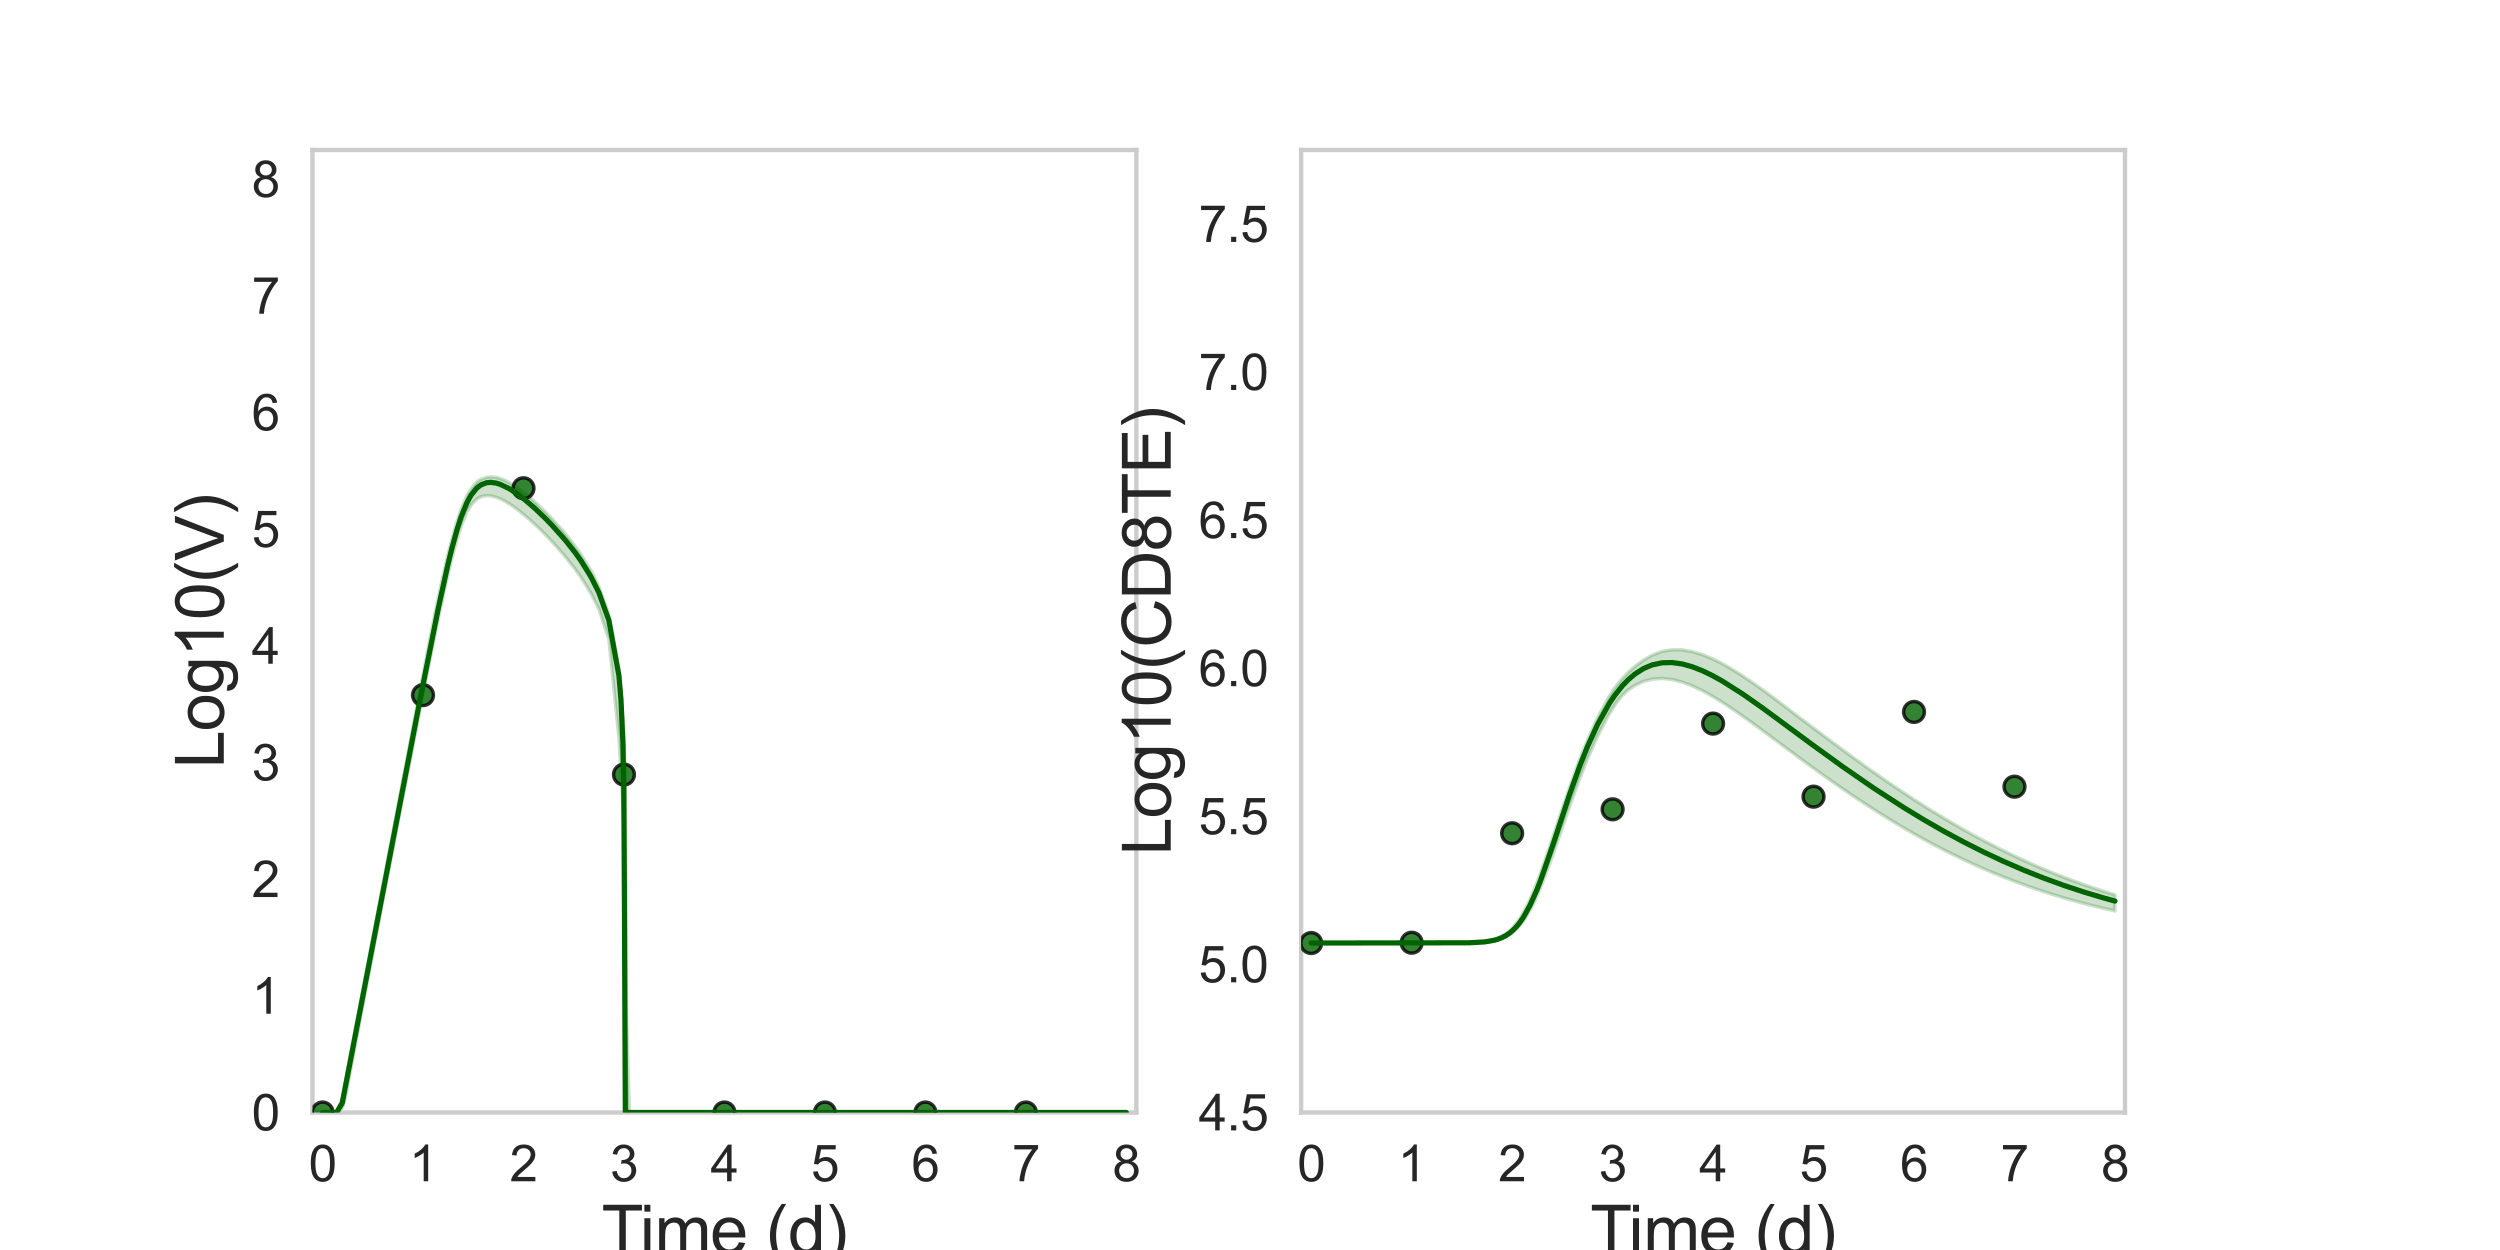 <?xml version="1.0" encoding="utf-8" standalone="no"?>
<!DOCTYPE svg PUBLIC "-//W3C//DTD SVG 1.1//EN"
  "http://www.w3.org/Graphics/SVG/1.1/DTD/svg11.dtd">
<svg xmlns:xlink="http://www.w3.org/1999/xlink" width="720pt" height="360pt" viewBox="0 0 720 360" xmlns="http://www.w3.org/2000/svg" version="1.1">
 <defs>
  <style type="text/css">*{stroke-linejoin: round; stroke-linecap: butt}</style>
 </defs>
 <g id="figure_1">
  <g id="patch_1">
   <path d="M 0 360 
L 720 360 
L 720 0 
L 0 0 
z
" style="fill: #ffffff"/>
  </g>
  <g id="axes_1">
   <g id="patch_2">
    <path d="M 90 320.4 
L 327.273 320.4 
L 327.273 43.2 
L 90 43.2 
z
" style="fill: #ffffff"/>
   </g>
   <g id="matplotlib.axis_1">
    <g id="xtick_1">
     <g id="text_1">
      <!-- 0 -->
      <g style="fill: #262626" transform="translate(88.89 340.207) scale(0.144 -0.144)">
       <defs>
        <path id="ArialMT-30" d="M 266 2259 
Q 266 3072 433 3567 
Q 600 4063 929 4331 
Q 1259 4600 1759 4600 
Q 2128 4600 2406 4451 
Q 2684 4303 2865 4023 
Q 3047 3744 3150 3342 
Q 3253 2941 3253 2259 
Q 3253 1453 3087 958 
Q 2922 463 2592 192 
Q 2263 -78 1759 -78 
Q 1097 -78 719 397 
Q 266 969 266 2259 
z
M 844 2259 
Q 844 1131 1108 757 
Q 1372 384 1759 384 
Q 2147 384 2411 759 
Q 2675 1134 2675 2259 
Q 2675 3391 2411 3762 
Q 2147 4134 1753 4134 
Q 1366 4134 1134 3806 
Q 844 3388 844 2259 
z
" transform="scale(0.016)"/>
       </defs>
       <use xlink:href="#ArialMT-30"/>
      </g>
     </g>
    </g>
    <g id="xtick_2">
     <g id="text_2">
      <!-- 1 -->
      <g style="fill: #262626" transform="translate(117.825 340.207) scale(0.144 -0.144)">
       <defs>
        <path id="ArialMT-31" d="M 2384 0 
L 1822 0 
L 1822 3584 
Q 1619 3391 1289 3197 
Q 959 3003 697 2906 
L 697 3450 
Q 1169 3672 1522 3987 
Q 1875 4303 2022 4600 
L 2384 4600 
L 2384 0 
z
" transform="scale(0.016)"/>
       </defs>
       <use xlink:href="#ArialMT-31"/>
      </g>
     </g>
    </g>
    <g id="xtick_3">
     <g id="text_3">
      <!-- 2 -->
      <g style="fill: #262626" transform="translate(146.761 340.207) scale(0.144 -0.144)">
       <defs>
        <path id="ArialMT-32" d="M 3222 541 
L 3222 0 
L 194 0 
Q 188 203 259 391 
Q 375 700 629 1000 
Q 884 1300 1366 1694 
Q 2113 2306 2375 2664 
Q 2638 3022 2638 3341 
Q 2638 3675 2398 3904 
Q 2159 4134 1775 4134 
Q 1369 4134 1125 3890 
Q 881 3647 878 3216 
L 300 3275 
Q 359 3922 746 4261 
Q 1134 4600 1788 4600 
Q 2447 4600 2831 4234 
Q 3216 3869 3216 3328 
Q 3216 3053 3103 2787 
Q 2991 2522 2730 2228 
Q 2469 1934 1863 1422 
Q 1356 997 1212 845 
Q 1069 694 975 541 
L 3222 541 
z
" transform="scale(0.016)"/>
       </defs>
       <use xlink:href="#ArialMT-32"/>
      </g>
     </g>
    </g>
    <g id="xtick_4">
     <g id="text_4">
      <!-- 3 -->
      <g style="fill: #262626" transform="translate(175.697 340.207) scale(0.144 -0.144)">
       <defs>
        <path id="ArialMT-33" d="M 269 1209 
L 831 1284 
Q 928 806 1161 595 
Q 1394 384 1728 384 
Q 2125 384 2398 659 
Q 2672 934 2672 1341 
Q 2672 1728 2419 1979 
Q 2166 2231 1775 2231 
Q 1616 2231 1378 2169 
L 1441 2663 
Q 1497 2656 1531 2656 
Q 1891 2656 2178 2843 
Q 2466 3031 2466 3422 
Q 2466 3731 2256 3934 
Q 2047 4138 1716 4138 
Q 1388 4138 1169 3931 
Q 950 3725 888 3313 
L 325 3413 
Q 428 3978 793 4289 
Q 1159 4600 1703 4600 
Q 2078 4600 2393 4439 
Q 2709 4278 2876 4000 
Q 3044 3722 3044 3409 
Q 3044 3113 2884 2869 
Q 2725 2625 2413 2481 
Q 2819 2388 3044 2092 
Q 3269 1797 3269 1353 
Q 3269 753 2831 336 
Q 2394 -81 1725 -81 
Q 1122 -81 723 278 
Q 325 638 269 1209 
z
" transform="scale(0.016)"/>
       </defs>
       <use xlink:href="#ArialMT-33"/>
      </g>
     </g>
    </g>
    <g id="xtick_5">
     <g id="text_5">
      <!-- 4 -->
      <g style="fill: #262626" transform="translate(204.632 340.207) scale(0.144 -0.144)">
       <defs>
        <path id="ArialMT-34" d="M 2069 0 
L 2069 1097 
L 81 1097 
L 81 1613 
L 2172 4581 
L 2631 4581 
L 2631 1613 
L 3250 1613 
L 3250 1097 
L 2631 1097 
L 2631 0 
L 2069 0 
z
M 2069 1613 
L 2069 3678 
L 634 1613 
L 2069 1613 
z
" transform="scale(0.016)"/>
       </defs>
       <use xlink:href="#ArialMT-34"/>
      </g>
     </g>
    </g>
    <g id="xtick_6">
     <g id="text_6">
      <!-- 5 -->
      <g style="fill: #262626" transform="translate(233.568 340.207) scale(0.144 -0.144)">
       <defs>
        <path id="ArialMT-35" d="M 266 1200 
L 856 1250 
Q 922 819 1161 601 
Q 1400 384 1738 384 
Q 2144 384 2425 690 
Q 2706 997 2706 1503 
Q 2706 1984 2436 2262 
Q 2166 2541 1728 2541 
Q 1456 2541 1237 2417 
Q 1019 2294 894 2097 
L 366 2166 
L 809 4519 
L 3088 4519 
L 3088 3981 
L 1259 3981 
L 1013 2750 
Q 1425 3038 1878 3038 
Q 2478 3038 2890 2622 
Q 3303 2206 3303 1553 
Q 3303 931 2941 478 
Q 2500 -78 1738 -78 
Q 1113 -78 717 272 
Q 322 622 266 1200 
z
" transform="scale(0.016)"/>
       </defs>
       <use xlink:href="#ArialMT-35"/>
      </g>
     </g>
    </g>
    <g id="xtick_7">
     <g id="text_7">
      <!-- 6 -->
      <g style="fill: #262626" transform="translate(262.504 340.207) scale(0.144 -0.144)">
       <defs>
        <path id="ArialMT-36" d="M 3184 3459 
L 2625 3416 
Q 2550 3747 2413 3897 
Q 2184 4138 1850 4138 
Q 1581 4138 1378 3988 
Q 1113 3794 959 3422 
Q 806 3050 800 2363 
Q 1003 2672 1297 2822 
Q 1591 2972 1913 2972 
Q 2475 2972 2870 2558 
Q 3266 2144 3266 1488 
Q 3266 1056 3080 686 
Q 2894 316 2569 119 
Q 2244 -78 1831 -78 
Q 1128 -78 684 439 
Q 241 956 241 2144 
Q 241 3472 731 4075 
Q 1159 4600 1884 4600 
Q 2425 4600 2770 4297 
Q 3116 3994 3184 3459 
z
M 888 1484 
Q 888 1194 1011 928 
Q 1134 663 1356 523 
Q 1578 384 1822 384 
Q 2178 384 2434 671 
Q 2691 959 2691 1453 
Q 2691 1928 2437 2201 
Q 2184 2475 1800 2475 
Q 1419 2475 1153 2201 
Q 888 1928 888 1484 
z
" transform="scale(0.016)"/>
       </defs>
       <use xlink:href="#ArialMT-36"/>
      </g>
     </g>
    </g>
    <g id="xtick_8">
     <g id="text_8">
      <!-- 7 -->
      <g style="fill: #262626" transform="translate(291.44 340.207) scale(0.144 -0.144)">
       <defs>
        <path id="ArialMT-37" d="M 303 3981 
L 303 4522 
L 3269 4522 
L 3269 4084 
Q 2831 3619 2401 2847 
Q 1972 2075 1738 1259 
Q 1569 684 1522 0 
L 944 0 
Q 953 541 1156 1306 
Q 1359 2072 1739 2783 
Q 2119 3494 2547 3981 
L 303 3981 
z
" transform="scale(0.016)"/>
       </defs>
       <use xlink:href="#ArialMT-37"/>
      </g>
     </g>
    </g>
    <g id="xtick_9">
     <g id="text_9">
      <!-- 8 -->
      <g style="fill: #262626" transform="translate(320.375 340.207) scale(0.144 -0.144)">
       <defs>
        <path id="ArialMT-38" d="M 1131 2484 
Q 781 2613 612 2850 
Q 444 3088 444 3419 
Q 444 3919 803 4259 
Q 1163 4600 1759 4600 
Q 2359 4600 2725 4251 
Q 3091 3903 3091 3403 
Q 3091 3084 2923 2848 
Q 2756 2613 2416 2484 
Q 2838 2347 3058 2040 
Q 3278 1734 3278 1309 
Q 3278 722 2862 322 
Q 2447 -78 1769 -78 
Q 1091 -78 675 323 
Q 259 725 259 1325 
Q 259 1772 486 2073 
Q 713 2375 1131 2484 
z
M 1019 3438 
Q 1019 3113 1228 2906 
Q 1438 2700 1772 2700 
Q 2097 2700 2305 2904 
Q 2513 3109 2513 3406 
Q 2513 3716 2298 3927 
Q 2084 4138 1766 4138 
Q 1444 4138 1231 3931 
Q 1019 3725 1019 3438 
z
M 838 1322 
Q 838 1081 952 856 
Q 1066 631 1291 507 
Q 1516 384 1775 384 
Q 2178 384 2440 643 
Q 2703 903 2703 1303 
Q 2703 1709 2433 1975 
Q 2163 2241 1756 2241 
Q 1359 2241 1098 1978 
Q 838 1716 838 1322 
z
" transform="scale(0.016)"/>
       </defs>
       <use xlink:href="#ArialMT-38"/>
      </g>
     </g>
    </g>
    <g id="text_10">
     <!-- Time (d) -->
     <g style="fill: #262626" transform="translate(173.266 361.046) scale(0.192 -0.192)">
      <defs>
       <path id="ArialMT-54" d="M 1659 0 
L 1659 4041 
L 150 4041 
L 150 4581 
L 3781 4581 
L 3781 4041 
L 2266 4041 
L 2266 0 
L 1659 0 
z
" transform="scale(0.016)"/>
       <path id="ArialMT-69" d="M 425 3934 
L 425 4581 
L 988 4581 
L 988 3934 
L 425 3934 
z
M 425 0 
L 425 3319 
L 988 3319 
L 988 0 
L 425 0 
z
" transform="scale(0.016)"/>
       <path id="ArialMT-6d" d="M 422 0 
L 422 3319 
L 925 3319 
L 925 2853 
Q 1081 3097 1340 3245 
Q 1600 3394 1931 3394 
Q 2300 3394 2536 3241 
Q 2772 3088 2869 2813 
Q 3263 3394 3894 3394 
Q 4388 3394 4653 3120 
Q 4919 2847 4919 2278 
L 4919 0 
L 4359 0 
L 4359 2091 
Q 4359 2428 4304 2576 
Q 4250 2725 4106 2815 
Q 3963 2906 3769 2906 
Q 3419 2906 3187 2673 
Q 2956 2441 2956 1928 
L 2956 0 
L 2394 0 
L 2394 2156 
Q 2394 2531 2256 2718 
Q 2119 2906 1806 2906 
Q 1569 2906 1367 2781 
Q 1166 2656 1075 2415 
Q 984 2175 984 1722 
L 984 0 
L 422 0 
z
" transform="scale(0.016)"/>
       <path id="ArialMT-65" d="M 2694 1069 
L 3275 997 
Q 3138 488 2766 206 
Q 2394 -75 1816 -75 
Q 1088 -75 661 373 
Q 234 822 234 1631 
Q 234 2469 665 2931 
Q 1097 3394 1784 3394 
Q 2450 3394 2872 2941 
Q 3294 2488 3294 1666 
Q 3294 1616 3291 1516 
L 816 1516 
Q 847 969 1125 678 
Q 1403 388 1819 388 
Q 2128 388 2347 550 
Q 2566 713 2694 1069 
z
M 847 1978 
L 2700 1978 
Q 2663 2397 2488 2606 
Q 2219 2931 1791 2931 
Q 1403 2931 1139 2672 
Q 875 2413 847 1978 
z
" transform="scale(0.016)"/>
       <path id="ArialMT-20" transform="scale(0.016)"/>
       <path id="ArialMT-28" d="M 1497 -1347 
Q 1031 -759 709 28 
Q 388 816 388 1659 
Q 388 2403 628 3084 
Q 909 3875 1497 4659 
L 1900 4659 
Q 1522 4009 1400 3731 
Q 1209 3300 1100 2831 
Q 966 2247 966 1656 
Q 966 153 1900 -1347 
L 1497 -1347 
z
" transform="scale(0.016)"/>
       <path id="ArialMT-64" d="M 2575 0 
L 2575 419 
Q 2259 -75 1647 -75 
Q 1250 -75 917 144 
Q 584 363 401 755 
Q 219 1147 219 1656 
Q 219 2153 384 2558 
Q 550 2963 881 3178 
Q 1213 3394 1622 3394 
Q 1922 3394 2156 3267 
Q 2391 3141 2538 2938 
L 2538 4581 
L 3097 4581 
L 3097 0 
L 2575 0 
z
M 797 1656 
Q 797 1019 1065 703 
Q 1334 388 1700 388 
Q 2069 388 2326 689 
Q 2584 991 2584 1609 
Q 2584 2291 2321 2609 
Q 2059 2928 1675 2928 
Q 1300 2928 1048 2622 
Q 797 2316 797 1656 
z
" transform="scale(0.016)"/>
       <path id="ArialMT-29" d="M 791 -1347 
L 388 -1347 
Q 1322 153 1322 1656 
Q 1322 2244 1188 2822 
Q 1081 3291 891 3722 
Q 769 4003 388 4659 
L 791 4659 
Q 1378 3875 1659 3084 
Q 1900 2403 1900 1659 
Q 1900 816 1576 28 
Q 1253 -759 791 -1347 
z
" transform="scale(0.016)"/>
      </defs>
      <use xlink:href="#ArialMT-54"/>
      <use xlink:href="#ArialMT-69" x="57.334"/>
      <use xlink:href="#ArialMT-6d" x="79.551"/>
      <use xlink:href="#ArialMT-65" x="162.852"/>
      <use xlink:href="#ArialMT-20" x="218.467"/>
      <use xlink:href="#ArialMT-28" x="246.25"/>
      <use xlink:href="#ArialMT-64" x="279.551"/>
      <use xlink:href="#ArialMT-29" x="335.166"/>
     </g>
    </g>
   </g>
   <g id="matplotlib.axis_2">
    <g id="ytick_1">
     <g id="text_11">
      <!-- 0 -->
      <g style="fill: #262626" transform="translate(72.492 325.554) scale(0.144 -0.144)">
       <use xlink:href="#ArialMT-30"/>
      </g>
     </g>
    </g>
    <g id="ytick_2">
     <g id="text_12">
      <!-- 1 -->
      <g style="fill: #262626" transform="translate(72.492 291.954) scale(0.144 -0.144)">
       <use xlink:href="#ArialMT-31"/>
      </g>
     </g>
    </g>
    <g id="ytick_3">
     <g id="text_13">
      <!-- 2 -->
      <g style="fill: #262626" transform="translate(72.492 258.354) scale(0.144 -0.144)">
       <use xlink:href="#ArialMT-32"/>
      </g>
     </g>
    </g>
    <g id="ytick_4">
     <g id="text_14">
      <!-- 3 -->
      <g style="fill: #262626" transform="translate(72.492 224.754) scale(0.144 -0.144)">
       <use xlink:href="#ArialMT-33"/>
      </g>
     </g>
    </g>
    <g id="ytick_5">
     <g id="text_15">
      <!-- 4 -->
      <g style="fill: #262626" transform="translate(72.492 191.154) scale(0.144 -0.144)">
       <use xlink:href="#ArialMT-34"/>
      </g>
     </g>
    </g>
    <g id="ytick_6">
     <g id="text_16">
      <!-- 5 -->
      <g style="fill: #262626" transform="translate(72.492 157.554) scale(0.144 -0.144)">
       <use xlink:href="#ArialMT-35"/>
      </g>
     </g>
    </g>
    <g id="ytick_7">
     <g id="text_17">
      <!-- 6 -->
      <g style="fill: #262626" transform="translate(72.492 123.954) scale(0.144 -0.144)">
       <use xlink:href="#ArialMT-36"/>
      </g>
     </g>
    </g>
    <g id="ytick_8">
     <g id="text_18">
      <!-- 7 -->
      <g style="fill: #262626" transform="translate(72.492 90.354) scale(0.144 -0.144)">
       <use xlink:href="#ArialMT-37"/>
      </g>
     </g>
    </g>
    <g id="ytick_9">
     <g id="text_19">
      <!-- 8 -->
      <g style="fill: #262626" transform="translate(72.492 56.754) scale(0.144 -0.144)">
       <use xlink:href="#ArialMT-38"/>
      </g>
     </g>
    </g>
    <g id="text_20">
     <!-- Log10(V) -->
     <g style="fill: #262626" transform="translate(64.451 221.289) rotate(-90) scale(0.192 -0.192)">
      <defs>
       <path id="ArialMT-4c" d="M 469 0 
L 469 4581 
L 1075 4581 
L 1075 541 
L 3331 541 
L 3331 0 
L 469 0 
z
" transform="scale(0.016)"/>
       <path id="ArialMT-6f" d="M 213 1659 
Q 213 2581 725 3025 
Q 1153 3394 1769 3394 
Q 2453 3394 2887 2945 
Q 3322 2497 3322 1706 
Q 3322 1066 3130 698 
Q 2938 331 2570 128 
Q 2203 -75 1769 -75 
Q 1072 -75 642 372 
Q 213 819 213 1659 
z
M 791 1659 
Q 791 1022 1069 705 
Q 1347 388 1769 388 
Q 2188 388 2466 706 
Q 2744 1025 2744 1678 
Q 2744 2294 2464 2611 
Q 2184 2928 1769 2928 
Q 1347 2928 1069 2612 
Q 791 2297 791 1659 
z
" transform="scale(0.016)"/>
       <path id="ArialMT-67" d="M 319 -275 
L 866 -356 
Q 900 -609 1056 -725 
Q 1266 -881 1628 -881 
Q 2019 -881 2231 -725 
Q 2444 -569 2519 -288 
Q 2563 -116 2559 434 
Q 2191 0 1641 0 
Q 956 0 581 494 
Q 206 988 206 1678 
Q 206 2153 378 2554 
Q 550 2956 876 3175 
Q 1203 3394 1644 3394 
Q 2231 3394 2613 2919 
L 2613 3319 
L 3131 3319 
L 3131 450 
Q 3131 -325 2973 -648 
Q 2816 -972 2473 -1159 
Q 2131 -1347 1631 -1347 
Q 1038 -1347 672 -1080 
Q 306 -813 319 -275 
z
M 784 1719 
Q 784 1066 1043 766 
Q 1303 466 1694 466 
Q 2081 466 2343 764 
Q 2606 1063 2606 1700 
Q 2606 2309 2336 2618 
Q 2066 2928 1684 2928 
Q 1309 2928 1046 2623 
Q 784 2319 784 1719 
z
" transform="scale(0.016)"/>
       <path id="ArialMT-56" d="M 1803 0 
L 28 4581 
L 684 4581 
L 1875 1253 
Q 2019 853 2116 503 
Q 2222 878 2363 1253 
L 3600 4581 
L 4219 4581 
L 2425 0 
L 1803 0 
z
" transform="scale(0.016)"/>
      </defs>
      <use xlink:href="#ArialMT-4c"/>
      <use xlink:href="#ArialMT-6f" x="55.615"/>
      <use xlink:href="#ArialMT-67" x="111.23"/>
      <use xlink:href="#ArialMT-31" x="166.846"/>
      <use xlink:href="#ArialMT-30" x="222.461"/>
      <use xlink:href="#ArialMT-28" x="278.076"/>
      <use xlink:href="#ArialMT-56" x="311.377"/>
      <use xlink:href="#ArialMT-29" x="378.076"/>
     </g>
    </g>
   </g>
   <g id="patch_3">
    <path d="M 90 320.4 
L 90 43.2 
" style="fill: none; stroke: #cccccc; stroke-width: 1.25; stroke-linejoin: miter; stroke-linecap: square"/>
   </g>
   <g id="patch_4">
    <path d="M 327.273 320.4 
L 327.273 43.2 
" style="fill: none; stroke: #cccccc; stroke-width: 1.25; stroke-linejoin: miter; stroke-linecap: square"/>
   </g>
   <g id="patch_5">
    <path d="M 90 320.4 
L 327.273 320.4 
" style="fill: none; stroke: #cccccc; stroke-width: 1.25; stroke-linejoin: miter; stroke-linecap: square"/>
   </g>
   <g id="patch_6">
    <path d="M 90 43.2 
L 327.273 43.2 
" style="fill: none; stroke: #cccccc; stroke-width: 1.25; stroke-linejoin: miter; stroke-linecap: square"/>
   </g>
   <g id="PolyCollection_1">
    <defs>
     <path id="m566dd9dbcc" d="M 92.894 -39.6 
L 92.894 -39.6 
L 92.894 -39.6 
L 92.897 -39.6 
L 92.929 -39.6 
L 92.999 -39.6 
L 93.11 -39.6 
L 93.422 -39.6 
L 93.819 -39.6 
L 94.462 -39.6 
L 95.203 -39.6 
L 95.998 -39.6 
L 96.923 -39.6 
L 98.558 -40.867 
L 99.426 -43.707 
L 100.891 -51.437 
L 101.841 -56.427 
L 103.36 -64.422 
L 104.356 -69.653 
L 105.845 -77.49 
L 106.882 -82.929 
L 108.53 -91.606 
L 109.548 -96.944 
L 110.961 -104.276 
L 112.023 -109.761 
L 113.568 -117.698 
L 114.621 -123.124 
L 116.041 -130.411 
L 117.118 -135.958 
L 118.643 -143.768 
L 119.706 -149.212 
L 121.123 -156.425 
L 122.209 -161.938 
L 123.732 -169.582 
L 124.813 -174.948 
L 126.282 -182.084 
L 127.395 -187.284 
L 128.992 -194.411 
L 130.116 -199.007 
L 131.651 -204.739 
L 132.807 -208.316 
L 134.473 -212.616 
L 135.656 -214.526 
L 137.292 -216.261 
L 138.507 -216.962 
L 140.141 -217.272 
L 141.313 -217.189 
L 142.866 -216.811 
L 144.01 -216.354 
L 145.499 -215.604 
L 146.586 -214.95 
L 147.775 -214.156 
L 148.964 -213.291 
L 150.153 -212.36 
L 151.131 -211.553 
L 152.223 -210.611 
L 153.13 -209.799 
L 154.074 -208.927 
L 155.018 -208.03 
L 155.962 -207.108 
L 156.906 -206.161 
L 157.867 -205.174 
L 159.02 -203.955 
L 161.283 -201.45 
L 162.731 -199.755 
L 165.547 -196.2 
L 167.334 -193.705 
L 170.227 -189.049 
L 172.462 -184.619 
L 175.356 -175.915 
L 178.249 -147.454 
L 178.828 -137.485 
L 179.407 -127.517 
L 179.652 -120.987 
L 179.761 -91.631 
L 179.764 -90.437 
L 179.77 -88.051 
L 179.78 -83.888 
L 179.785 -81.95 
L 179.789 -80.52 
L 179.789 -80.453 
L 179.791 -79.782 
L 179.792 -79.253 
L 179.794 -78.41 
L 179.797 -77.38 
L 179.801 -75.618 
L 179.814 -70.406 
L 179.842 -59.795 
L 179.892 -46.314 
L 179.943 -39.6 
L 180.021 -39.6 
L 180.098 -39.6 
L 180.206 -39.6 
L 180.357 -39.6 
L 181.277 -39.6 
L 182.48 -39.6 
L 184.265 -39.6 
L 186.124 -39.6 
L 188.614 -39.6 
L 191.105 -39.6 
L 193.947 -39.6 
L 196.79 -39.6 
L 199.684 -39.6 
L 202.577 -39.6 
L 205.471 -39.6 
L 208.365 -39.6 
L 211.258 -39.6 
L 214.152 -39.6 
L 217.045 -39.6 
L 219.939 -39.6 
L 222.832 -39.6 
L 225.726 -39.6 
L 228.62 -39.6 
L 231.513 -39.6 
L 234.407 -39.6 
L 237.3 -39.6 
L 240.194 -39.6 
L 243.087 -39.6 
L 245.981 -39.6 
L 248.874 -39.6 
L 251.768 -39.6 
L 254.662 -39.6 
L 257.555 -39.6 
L 260.449 -39.6 
L 263.342 -39.6 
L 266.236 -39.6 
L 269.129 -39.6 
L 272.023 -39.6 
L 274.917 -39.6 
L 277.81 -39.6 
L 280.704 -39.6 
L 283.597 -39.6 
L 286.491 -39.6 
L 289.384 -39.6 
L 292.278 -39.6 
L 295.172 -39.6 
L 298.065 -39.6 
L 300.959 -39.6 
L 303.852 -39.6 
L 306.746 -39.6 
L 309.639 -39.6 
L 312.533 -39.6 
L 315.427 -39.6 
L 318.32 -39.6 
L 321.214 -39.6 
L 324.107 -39.6 
L 324.379 -39.6 
L 324.379 -39.6 
L 324.379 -39.6 
L 324.107 -39.6 
L 321.214 -39.6 
L 318.32 -39.6 
L 315.427 -39.6 
L 312.533 -39.6 
L 309.639 -39.6 
L 306.746 -39.6 
L 303.852 -39.6 
L 300.959 -39.6 
L 298.065 -39.6 
L 295.172 -39.6 
L 292.278 -39.6 
L 289.384 -39.6 
L 286.491 -39.6 
L 283.597 -39.6 
L 280.704 -39.6 
L 277.81 -39.6 
L 274.917 -39.6 
L 272.023 -39.6 
L 269.129 -39.6 
L 266.236 -39.6 
L 263.342 -39.6 
L 260.449 -39.6 
L 257.555 -39.6 
L 254.662 -39.6 
L 251.768 -39.6 
L 248.874 -39.6 
L 245.981 -39.6 
L 243.087 -39.6 
L 240.194 -39.6 
L 237.3 -39.6 
L 234.407 -39.6 
L 231.513 -39.6 
L 228.62 -39.6 
L 225.726 -39.6 
L 222.832 -39.6 
L 219.939 -39.6 
L 217.045 -39.6 
L 214.152 -39.6 
L 211.258 -39.6 
L 208.365 -39.6 
L 205.471 -39.6 
L 202.577 -39.6 
L 199.684 -39.6 
L 196.79 -39.6 
L 193.947 -39.6 
L 191.105 -39.6 
L 188.614 -39.6 
L 186.124 -39.6 
L 184.265 -39.6 
L 182.48 -39.6 
L 181.277 -39.6 
L 180.357 -70.8 
L 180.206 -117.875 
L 180.098 -130.227 
L 180.021 -135.521 
L 179.943 -139.399 
L 179.892 -141.159 
L 179.842 -142.787 
L 179.814 -143.689 
L 179.801 -144.111 
L 179.797 -144.253 
L 179.794 -144.337 
L 179.792 -144.405 
L 179.791 -144.448 
L 179.789 -144.502 
L 179.789 -144.507 
L 179.785 -144.623 
L 179.78 -144.78 
L 179.77 -145.123 
L 179.764 -145.327 
L 179.761 -145.429 
L 179.652 -148.584 
L 179.407 -153.403 
L 178.828 -160.796 
L 178.249 -167.201 
L 175.356 -182.935 
L 172.462 -191.12 
L 170.227 -195.679 
L 167.334 -200.346 
L 165.547 -202.833 
L 162.731 -206.399 
L 161.283 -208.071 
L 159.02 -210.549 
L 157.867 -211.748 
L 156.906 -212.72 
L 155.962 -213.637 
L 155.018 -214.54 
L 154.074 -215.401 
L 153.13 -216.25 
L 152.223 -217.019 
L 151.131 -217.916 
L 150.153 -218.686 
L 148.964 -219.547 
L 147.775 -220.338 
L 146.586 -221.045 
L 145.499 -221.613 
L 144.01 -222.21 
L 142.866 -222.53 
L 141.313 -222.662 
L 140.141 -222.534 
L 138.507 -221.989 
L 137.292 -221.197 
L 135.656 -219.235 
L 134.473 -217.335 
L 132.807 -213.369 
L 131.651 -210.02 
L 130.116 -204.527 
L 128.992 -200.246 
L 127.395 -193.274 
L 126.282 -188.127 
L 124.813 -180.929 
L 123.732 -175.489 
L 122.209 -167.639 
L 121.123 -161.98 
L 119.706 -154.534 
L 118.643 -148.977 
L 117.118 -141.031 
L 116.041 -135.406 
L 114.621 -127.983 
L 113.568 -122.464 
L 112.023 -114.386 
L 110.961 -108.825 
L 109.548 -101.423 
L 108.53 -96.078 
L 106.882 -87.452 
L 105.845 -82.023 
L 104.356 -74.217 
L 103.36 -68.976 
L 101.841 -61.025 
L 100.891 -56.037 
L 99.426 -48.338 
L 98.558 -43.737 
L 96.923 -39.622 
L 95.998 -39.6 
L 95.203 -39.6 
L 94.462 -39.6 
L 93.819 -39.6 
L 93.422 -39.6 
L 93.11 -39.6 
L 92.999 -39.6 
L 92.929 -39.6 
L 92.897 -39.6 
L 92.894 -39.6 
L 92.894 -39.6 
z
" style="stroke: #006400; stroke-opacity: 0.2"/>
    </defs>
    <g clip-path="url(#p4a423db04b)">
     <use xlink:href="#m566dd9dbcc" x="0" y="360" style="fill: #006400; fill-opacity: 0.2; stroke: #006400; stroke-opacity: 0.2"/>
    </g>
   </g>
   <g id="PathCollection_1">
    <defs>
     <path id="ma4a4da439b" d="M 0 3 
C 0.796 3 1.559 2.684 2.121 2.121 
C 2.684 1.559 3 0.796 3 0 
C 3 -0.796 2.684 -1.559 2.121 -2.121 
C 1.559 -2.684 0.796 -3 0 -3 
C -0.796 -3 -1.559 -2.684 -2.121 -2.121 
C -2.684 -1.559 -3 -0.796 -3 0 
C -3 0.796 -2.684 1.559 -2.121 2.121 
C -1.559 2.684 -0.796 3 0 3 
z
" style="stroke: #000000; stroke-opacity: 0.8"/>
    </defs>
    <g clip-path="url(#p4a423db04b)">
     <use xlink:href="#ma4a4da439b" x="92.894" y="320.4" style="fill: #006400; fill-opacity: 0.8; stroke: #000000; stroke-opacity: 0.8"/>
     <use xlink:href="#ma4a4da439b" x="121.829" y="200.196" style="fill: #006400; fill-opacity: 0.8; stroke: #000000; stroke-opacity: 0.8"/>
     <use xlink:href="#ma4a4da439b" x="150.765" y="140.612" style="fill: #006400; fill-opacity: 0.8; stroke: #000000; stroke-opacity: 0.8"/>
     <use xlink:href="#ma4a4da439b" x="179.701" y="223.077" style="fill: #006400; fill-opacity: 0.8; stroke: #000000; stroke-opacity: 0.8"/>
     <use xlink:href="#ma4a4da439b" x="208.636" y="320.4" style="fill: #006400; fill-opacity: 0.8; stroke: #000000; stroke-opacity: 0.8"/>
     <use xlink:href="#ma4a4da439b" x="237.572" y="320.4" style="fill: #006400; fill-opacity: 0.8; stroke: #000000; stroke-opacity: 0.8"/>
     <use xlink:href="#ma4a4da439b" x="266.508" y="320.4" style="fill: #006400; fill-opacity: 0.8; stroke: #000000; stroke-opacity: 0.8"/>
     <use xlink:href="#ma4a4da439b" x="295.443" y="320.4" style="fill: #006400; fill-opacity: 0.8; stroke: #000000; stroke-opacity: 0.8"/>
    </g>
   </g>
   <g id="line2d_1">
    <path d="M 92.894 320.4 
L 96.923 320.4 
L 98.558 317.703 
L 121.123 200.735 
L 126.282 174.956 
L 128.992 162.619 
L 130.116 158.019 
L 131.651 152.439 
L 132.807 148.86 
L 134.473 144.777 
L 135.656 142.62 
L 137.292 140.577 
L 138.507 139.649 
L 140.141 139.023 
L 141.313 138.921 
L 142.866 139.121 
L 144.01 139.466 
L 146.586 140.693 
L 148.964 142.236 
L 151.131 143.893 
L 154.074 146.437 
L 156.906 149.144 
L 159.02 151.318 
L 162.731 155.477 
L 165.547 159.019 
L 167.334 161.514 
L 170.227 166.185 
L 172.462 170.648 
L 175.356 178.669 
L 178.249 194.584 
L 178.828 201.383 
L 179.407 214.095 
L 179.652 226.76 
L 179.814 255.682 
L 180.098 320.4 
L 324.379 320.4 
L 324.379 320.4 
" clip-path="url(#p4a423db04b)" style="fill: none; stroke: #006400; stroke-width: 1.5; stroke-linecap: round"/>
   </g>
  </g>
  <g id="axes_2">
   <g id="patch_7">
    <path d="M 374.727 320.4 
L 612 320.4 
L 612 43.2 
L 374.727 43.2 
z
" style="fill: #ffffff"/>
   </g>
   <g id="matplotlib.axis_3">
    <g id="xtick_10">
     <g id="text_21">
      <!-- 0 -->
      <g style="fill: #262626" transform="translate(373.617 340.207) scale(0.144 -0.144)">
       <use xlink:href="#ArialMT-30"/>
      </g>
     </g>
    </g>
    <g id="xtick_11">
     <g id="text_22">
      <!-- 1 -->
      <g style="fill: #262626" transform="translate(402.553 340.207) scale(0.144 -0.144)">
       <use xlink:href="#ArialMT-31"/>
      </g>
     </g>
    </g>
    <g id="xtick_12">
     <g id="text_23">
      <!-- 2 -->
      <g style="fill: #262626" transform="translate(431.488 340.207) scale(0.144 -0.144)">
       <use xlink:href="#ArialMT-32"/>
      </g>
     </g>
    </g>
    <g id="xtick_13">
     <g id="text_24">
      <!-- 3 -->
      <g style="fill: #262626" transform="translate(460.424 340.207) scale(0.144 -0.144)">
       <use xlink:href="#ArialMT-33"/>
      </g>
     </g>
    </g>
    <g id="xtick_14">
     <g id="text_25">
      <!-- 4 -->
      <g style="fill: #262626" transform="translate(489.36 340.207) scale(0.144 -0.144)">
       <use xlink:href="#ArialMT-34"/>
      </g>
     </g>
    </g>
    <g id="xtick_15">
     <g id="text_26">
      <!-- 5 -->
      <g style="fill: #262626" transform="translate(518.295 340.207) scale(0.144 -0.144)">
       <use xlink:href="#ArialMT-35"/>
      </g>
     </g>
    </g>
    <g id="xtick_16">
     <g id="text_27">
      <!-- 6 -->
      <g style="fill: #262626" transform="translate(547.231 340.207) scale(0.144 -0.144)">
       <use xlink:href="#ArialMT-36"/>
      </g>
     </g>
    </g>
    <g id="xtick_17">
     <g id="text_28">
      <!-- 7 -->
      <g style="fill: #262626" transform="translate(576.167 340.207) scale(0.144 -0.144)">
       <use xlink:href="#ArialMT-37"/>
      </g>
     </g>
    </g>
    <g id="xtick_18">
     <g id="text_29">
      <!-- 8 -->
      <g style="fill: #262626" transform="translate(605.103 340.207) scale(0.144 -0.144)">
       <use xlink:href="#ArialMT-38"/>
      </g>
     </g>
    </g>
    <g id="text_30">
     <!-- Time (d) -->
     <g style="fill: #262626" transform="translate(457.994 361.046) scale(0.192 -0.192)">
      <use xlink:href="#ArialMT-54"/>
      <use xlink:href="#ArialMT-69" x="57.334"/>
      <use xlink:href="#ArialMT-6d" x="79.551"/>
      <use xlink:href="#ArialMT-65" x="162.852"/>
      <use xlink:href="#ArialMT-20" x="218.467"/>
      <use xlink:href="#ArialMT-28" x="246.25"/>
      <use xlink:href="#ArialMT-64" x="279.551"/>
      <use xlink:href="#ArialMT-29" x="335.166"/>
     </g>
    </g>
   </g>
   <g id="matplotlib.axis_4">
    <g id="ytick_10">
     <g id="text_31">
      <!-- 4.5 -->
      <g style="fill: #262626" transform="translate(345.211 325.554) scale(0.144 -0.144)">
       <defs>
        <path id="ArialMT-2e" d="M 581 0 
L 581 641 
L 1222 641 
L 1222 0 
L 581 0 
z
" transform="scale(0.016)"/>
       </defs>
       <use xlink:href="#ArialMT-34"/>
       <use xlink:href="#ArialMT-2e" x="55.615"/>
       <use xlink:href="#ArialMT-35" x="83.398"/>
      </g>
     </g>
    </g>
    <g id="ytick_11">
     <g id="text_32">
      <!-- 5.0 -->
      <g style="fill: #262626" transform="translate(345.211 282.907) scale(0.144 -0.144)">
       <use xlink:href="#ArialMT-35"/>
       <use xlink:href="#ArialMT-2e" x="55.615"/>
       <use xlink:href="#ArialMT-30" x="83.398"/>
      </g>
     </g>
    </g>
    <g id="ytick_12">
     <g id="text_33">
      <!-- 5.5 -->
      <g style="fill: #262626" transform="translate(345.211 240.261) scale(0.144 -0.144)">
       <use xlink:href="#ArialMT-35"/>
       <use xlink:href="#ArialMT-2e" x="55.615"/>
       <use xlink:href="#ArialMT-35" x="83.398"/>
      </g>
     </g>
    </g>
    <g id="ytick_13">
     <g id="text_34">
      <!-- 6.0 -->
      <g style="fill: #262626" transform="translate(345.211 197.615) scale(0.144 -0.144)">
       <use xlink:href="#ArialMT-36"/>
       <use xlink:href="#ArialMT-2e" x="55.615"/>
       <use xlink:href="#ArialMT-30" x="83.398"/>
      </g>
     </g>
    </g>
    <g id="ytick_14">
     <g id="text_35">
      <!-- 6.5 -->
      <g style="fill: #262626" transform="translate(345.211 154.969) scale(0.144 -0.144)">
       <use xlink:href="#ArialMT-36"/>
       <use xlink:href="#ArialMT-2e" x="55.615"/>
       <use xlink:href="#ArialMT-35" x="83.398"/>
      </g>
     </g>
    </g>
    <g id="ytick_15">
     <g id="text_36">
      <!-- 7.0 -->
      <g style="fill: #262626" transform="translate(345.211 112.323) scale(0.144 -0.144)">
       <use xlink:href="#ArialMT-37"/>
       <use xlink:href="#ArialMT-2e" x="55.615"/>
       <use xlink:href="#ArialMT-30" x="83.398"/>
      </g>
     </g>
    </g>
    <g id="ytick_16">
     <g id="text_37">
      <!-- 7.5 -->
      <g style="fill: #262626" transform="translate(345.211 69.677) scale(0.144 -0.144)">
       <use xlink:href="#ArialMT-37"/>
       <use xlink:href="#ArialMT-2e" x="55.615"/>
       <use xlink:href="#ArialMT-35" x="83.398"/>
      </g>
     </g>
    </g>
    <g id="text_38">
     <!-- Log10(CD8TE) -->
     <g style="fill: #262626" transform="translate(337.17 246.357) rotate(-90) scale(0.192 -0.192)">
      <defs>
       <path id="ArialMT-43" d="M 3763 1606 
L 4369 1453 
Q 4178 706 3683 314 
Q 3188 -78 2472 -78 
Q 1731 -78 1267 223 
Q 803 525 561 1097 
Q 319 1669 319 2325 
Q 319 3041 592 3573 
Q 866 4106 1370 4382 
Q 1875 4659 2481 4659 
Q 3169 4659 3637 4309 
Q 4106 3959 4291 3325 
L 3694 3184 
Q 3534 3684 3231 3912 
Q 2928 4141 2469 4141 
Q 1941 4141 1586 3887 
Q 1231 3634 1087 3207 
Q 944 2781 944 2328 
Q 944 1744 1114 1308 
Q 1284 872 1643 656 
Q 2003 441 2422 441 
Q 2931 441 3284 734 
Q 3638 1028 3763 1606 
z
" transform="scale(0.016)"/>
       <path id="ArialMT-44" d="M 494 0 
L 494 4581 
L 2072 4581 
Q 2606 4581 2888 4516 
Q 3281 4425 3559 4188 
Q 3922 3881 4101 3404 
Q 4281 2928 4281 2316 
Q 4281 1794 4159 1391 
Q 4038 988 3847 723 
Q 3656 459 3429 307 
Q 3203 156 2883 78 
Q 2563 0 2147 0 
L 494 0 
z
M 1100 541 
L 2078 541 
Q 2531 541 2789 625 
Q 3047 709 3200 863 
Q 3416 1078 3536 1442 
Q 3656 1806 3656 2325 
Q 3656 3044 3420 3430 
Q 3184 3816 2847 3947 
Q 2603 4041 2063 4041 
L 1100 4041 
L 1100 541 
z
" transform="scale(0.016)"/>
       <path id="ArialMT-45" d="M 506 0 
L 506 4581 
L 3819 4581 
L 3819 4041 
L 1113 4041 
L 1113 2638 
L 3647 2638 
L 3647 2100 
L 1113 2100 
L 1113 541 
L 3925 541 
L 3925 0 
L 506 0 
z
" transform="scale(0.016)"/>
      </defs>
      <use xlink:href="#ArialMT-4c"/>
      <use xlink:href="#ArialMT-6f" x="55.615"/>
      <use xlink:href="#ArialMT-67" x="111.23"/>
      <use xlink:href="#ArialMT-31" x="166.846"/>
      <use xlink:href="#ArialMT-30" x="222.461"/>
      <use xlink:href="#ArialMT-28" x="278.076"/>
      <use xlink:href="#ArialMT-43" x="311.377"/>
      <use xlink:href="#ArialMT-44" x="383.594"/>
      <use xlink:href="#ArialMT-38" x="455.811"/>
      <use xlink:href="#ArialMT-54" x="511.426"/>
      <use xlink:href="#ArialMT-45" x="572.51"/>
      <use xlink:href="#ArialMT-29" x="639.209"/>
     </g>
    </g>
   </g>
   <g id="patch_8">
    <path d="M 374.727 320.4 
L 374.727 43.2 
" style="fill: none; stroke: #cccccc; stroke-width: 1.25; stroke-linejoin: miter; stroke-linecap: square"/>
   </g>
   <g id="patch_9">
    <path d="M 612 320.4 
L 612 43.2 
" style="fill: none; stroke: #cccccc; stroke-width: 1.25; stroke-linejoin: miter; stroke-linecap: square"/>
   </g>
   <g id="patch_10">
    <path d="M 374.727 320.4 
L 612 320.4 
" style="fill: none; stroke: #cccccc; stroke-width: 1.25; stroke-linejoin: miter; stroke-linecap: square"/>
   </g>
   <g id="patch_11">
    <path d="M 374.727 43.2 
L 612 43.2 
" style="fill: none; stroke: #cccccc; stroke-width: 1.25; stroke-linejoin: miter; stroke-linecap: square"/>
   </g>
   <g id="PolyCollection_2">
    <defs>
     <path id="m47bdba8b1d" d="M 377.621 -88.403 
L 377.621 -88.403 
L 377.621 -88.403 
L 377.624 -88.403 
L 377.656 -88.403 
L 377.726 -88.403 
L 377.837 -88.403 
L 378.149 -88.403 
L 378.546 -88.403 
L 379.19 -88.403 
L 379.93 -88.403 
L 380.725 -88.403 
L 381.65 -88.403 
L 383.285 -88.403 
L 384.153 -88.403 
L 385.619 -88.403 
L 386.568 -88.403 
L 388.087 -88.403 
L 389.083 -88.403 
L 390.573 -88.403 
L 391.609 -88.403 
L 393.257 -88.403 
L 394.275 -88.403 
L 395.689 -88.403 
L 396.751 -88.403 
L 398.295 -88.403 
L 399.349 -88.403 
L 400.768 -88.403 
L 401.846 -88.403 
L 403.371 -88.403 
L 404.433 -88.404 
L 405.851 -88.404 
L 406.936 -88.404 
L 408.459 -88.404 
L 409.541 -88.404 
L 411.009 -88.404 
L 412.122 -88.405 
L 413.72 -88.405 
L 414.844 -88.406 
L 416.378 -88.409 
L 417.535 -88.411 
L 419.2 -88.418 
L 420.384 -88.425 
L 422.019 -88.443 
L 423.234 -88.464 
L 424.868 -88.511 
L 426.04 -88.567 
L 427.594 -88.678 
L 428.737 -88.808 
L 430.227 -89.049 
L 431.313 -89.31 
L 432.502 -89.696 
L 433.691 -90.216 
L 434.88 -90.911 
L 435.858 -91.635 
L 436.95 -92.637 
L 437.857 -93.649 
L 438.801 -94.881 
L 439.745 -96.309 
L 440.689 -97.937 
L 441.633 -99.767 
L 442.595 -101.786 
L 443.748 -104.457 
L 446.01 -110.412 
L 447.458 -114.391 
L 450.274 -122.577 
L 452.061 -127.755 
L 454.955 -135.746 
L 457.189 -141.366 
L 460.083 -147.908 
L 462.976 -153.504 
L 463.555 -154.464 
L 464.134 -155.419 
L 464.379 -155.824 
L 464.488 -156.003 
L 464.491 -156.008 
L 464.497 -156.018 
L 464.508 -156.036 
L 464.513 -156.044 
L 464.516 -156.05 
L 464.516 -156.05 
L 464.518 -156.053 
L 464.519 -156.055 
L 464.521 -156.058 
L 464.524 -156.062 
L 464.528 -156.07 
L 464.541 -156.091 
L 464.569 -156.137 
L 464.619 -156.218 
L 464.671 -156.298 
L 464.748 -156.417 
L 464.825 -156.536 
L 464.933 -156.701 
L 465.084 -156.929 
L 466.004 -158.258 
L 467.207 -159.662 
L 468.992 -161.353 
L 470.851 -162.586 
L 473.342 -163.743 
L 475.832 -164.395 
L 478.675 -164.597 
L 481.518 -164.304 
L 484.411 -163.577 
L 487.305 -162.495 
L 490.198 -161.128 
L 493.092 -159.532 
L 495.985 -157.758 
L 498.879 -155.85 
L 501.772 -153.843 
L 504.666 -151.768 
L 507.56 -149.648 
L 510.453 -147.503 
L 513.347 -145.349 
L 516.24 -143.2 
L 519.134 -141.064 
L 522.027 -138.951 
L 524.921 -136.867 
L 527.815 -134.816 
L 530.708 -132.804 
L 533.602 -130.833 
L 536.495 -128.907 
L 539.389 -127.028 
L 542.282 -125.198 
L 545.176 -123.418 
L 548.07 -121.691 
L 550.963 -120.016 
L 553.857 -118.395 
L 556.75 -116.829 
L 559.644 -115.318 
L 562.537 -113.863 
L 565.431 -112.463 
L 568.325 -111.119 
L 571.218 -109.83 
L 574.112 -108.595 
L 577.005 -107.415 
L 579.899 -106.289 
L 582.792 -105.215 
L 585.686 -104.193 
L 588.58 -103.221 
L 591.473 -102.298 
L 594.367 -101.423 
L 597.26 -100.595 
L 600.154 -99.811 
L 603.047 -99.071 
L 605.941 -98.373 
L 608.835 -97.715 
L 609.106 -97.655 
L 609.106 -102.293 
L 609.106 -102.293 
L 608.835 -102.376 
L 605.941 -103.279 
L 603.047 -104.225 
L 600.154 -105.218 
L 597.26 -106.261 
L 594.367 -107.352 
L 591.473 -108.495 
L 588.58 -109.688 
L 585.686 -110.933 
L 582.792 -112.23 
L 579.899 -113.58 
L 577.005 -114.982 
L 574.112 -116.436 
L 571.218 -117.943 
L 568.325 -119.501 
L 565.431 -121.111 
L 562.537 -122.772 
L 559.644 -124.482 
L 556.75 -126.241 
L 553.857 -128.048 
L 550.963 -129.902 
L 548.07 -131.8 
L 545.176 -133.742 
L 542.282 -135.724 
L 539.389 -137.746 
L 536.495 -139.803 
L 533.602 -141.894 
L 530.708 -144.013 
L 527.815 -146.158 
L 524.921 -148.321 
L 522.027 -150.497 
L 519.134 -152.677 
L 516.24 -154.873 
L 513.347 -157.084 
L 510.453 -159.263 
L 507.56 -161.391 
L 504.666 -163.446 
L 501.772 -165.401 
L 498.879 -167.224 
L 495.985 -168.878 
L 493.092 -170.319 
L 490.198 -171.499 
L 487.305 -172.362 
L 484.411 -172.855 
L 481.518 -172.863 
L 478.675 -172.416 
L 475.832 -171.323 
L 473.342 -169.909 
L 470.851 -168.052 
L 468.992 -166.427 
L 467.207 -164.553 
L 466.004 -163.123 
L 465.084 -161.904 
L 464.933 -161.694 
L 464.825 -161.541 
L 464.748 -161.43 
L 464.671 -161.319 
L 464.619 -161.244 
L 464.569 -161.171 
L 464.541 -161.131 
L 464.528 -161.112 
L 464.524 -161.106 
L 464.521 -161.102 
L 464.519 -161.099 
L 464.518 -161.097 
L 464.516 -161.094 
L 464.516 -161.094 
L 464.513 -161.089 
L 464.508 -161.082 
L 464.497 -161.066 
L 464.491 -161.057 
L 464.488 -161.053 
L 464.379 -160.893 
L 464.134 -160.515 
L 463.555 -159.595 
L 462.976 -158.674 
L 460.083 -153.308 
L 457.189 -146.842 
L 454.955 -141.349 
L 452.061 -133.271 
L 450.274 -128.054 
L 447.458 -119.63 
L 446.01 -115.288 
L 443.748 -108.766 
L 442.595 -105.683 
L 441.633 -103.275 
L 440.689 -101.089 
L 439.745 -99.102 
L 438.801 -97.315 
L 437.857 -95.734 
L 436.95 -94.406 
L 435.858 -93.042 
L 434.88 -92.04 
L 433.691 -91.082 
L 432.502 -90.334 
L 431.313 -89.779 
L 430.227 -89.394 
L 428.737 -89.021 
L 427.594 -88.833 
L 426.04 -88.654 
L 424.868 -88.576 
L 423.234 -88.499 
L 422.019 -88.467 
L 420.384 -88.438 
L 419.2 -88.426 
L 417.535 -88.416 
L 416.378 -88.412 
L 414.844 -88.408 
L 413.72 -88.407 
L 412.122 -88.405 
L 411.009 -88.405 
L 409.541 -88.404 
L 408.459 -88.404 
L 406.936 -88.404 
L 405.851 -88.404 
L 404.433 -88.404 
L 403.371 -88.404 
L 401.846 -88.403 
L 400.768 -88.403 
L 399.349 -88.403 
L 398.295 -88.403 
L 396.751 -88.403 
L 395.689 -88.403 
L 394.275 -88.403 
L 393.257 -88.403 
L 391.609 -88.403 
L 390.573 -88.403 
L 389.083 -88.403 
L 388.087 -88.403 
L 386.568 -88.403 
L 385.619 -88.403 
L 384.153 -88.403 
L 383.285 -88.403 
L 381.65 -88.403 
L 380.725 -88.403 
L 379.93 -88.403 
L 379.19 -88.403 
L 378.546 -88.403 
L 378.149 -88.403 
L 377.837 -88.403 
L 377.726 -88.403 
L 377.656 -88.403 
L 377.624 -88.403 
L 377.621 -88.403 
L 377.621 -88.403 
z
" style="stroke: #006400; stroke-opacity: 0.2"/>
    </defs>
    <g clip-path="url(#p441f6b08fe)">
     <use xlink:href="#m47bdba8b1d" x="0" y="360" style="fill: #006400; fill-opacity: 0.2; stroke: #006400; stroke-opacity: 0.2"/>
    </g>
   </g>
   <g id="PathCollection_2">
    <g clip-path="url(#p441f6b08fe)">
     <use xlink:href="#ma4a4da439b" x="377.621" y="271.597" style="fill: #006400; fill-opacity: 0.8; stroke: #000000; stroke-opacity: 0.8"/>
     <use xlink:href="#ma4a4da439b" x="406.557" y="271.503" style="fill: #006400; fill-opacity: 0.8; stroke: #000000; stroke-opacity: 0.8"/>
     <use xlink:href="#ma4a4da439b" x="435.492" y="239.978" style="fill: #006400; fill-opacity: 0.8; stroke: #000000; stroke-opacity: 0.8"/>
     <use xlink:href="#ma4a4da439b" x="464.428" y="233.081" style="fill: #006400; fill-opacity: 0.8; stroke: #000000; stroke-opacity: 0.8"/>
     <use xlink:href="#ma4a4da439b" x="493.364" y="208.399" style="fill: #006400; fill-opacity: 0.8; stroke: #000000; stroke-opacity: 0.8"/>
     <use xlink:href="#ma4a4da439b" x="522.299" y="229.435" style="fill: #006400; fill-opacity: 0.8; stroke: #000000; stroke-opacity: 0.8"/>
     <use xlink:href="#ma4a4da439b" x="551.235" y="205.036" style="fill: #006400; fill-opacity: 0.8; stroke: #000000; stroke-opacity: 0.8"/>
     <use xlink:href="#ma4a4da439b" x="580.171" y="226.566" style="fill: #006400; fill-opacity: 0.8; stroke: #000000; stroke-opacity: 0.8"/>
    </g>
   </g>
   <g id="line2d_2">
    <path d="M 377.621 271.597 
L 423.234 271.521 
L 427.594 271.264 
L 430.227 270.822 
L 431.313 270.517 
L 432.502 270.063 
L 433.691 269.448 
L 434.88 268.635 
L 435.858 267.79 
L 436.95 266.628 
L 437.857 265.472 
L 438.801 264.071 
L 440.689 260.641 
L 442.595 256.353 
L 443.748 253.403 
L 447.458 242.684 
L 452.061 228.751 
L 454.955 220.667 
L 457.189 215.041 
L 460.083 208.687 
L 463.555 202.48 
L 465.084 200.221 
L 467.207 197.549 
L 468.992 195.696 
L 470.851 194.122 
L 473.342 192.537 
L 475.832 191.494 
L 478.675 190.884 
L 481.518 190.813 
L 484.411 191.211 
L 487.305 192.006 
L 490.198 193.13 
L 493.092 194.52 
L 495.985 196.124 
L 501.772 199.795 
L 507.56 203.853 
L 522.027 214.527 
L 530.708 220.813 
L 539.389 226.812 
L 548.07 232.445 
L 553.857 235.972 
L 559.644 239.304 
L 565.431 242.434 
L 571.218 245.359 
L 577.005 248.075 
L 582.792 250.584 
L 588.58 252.888 
L 594.367 254.993 
L 600.154 256.906 
L 605.941 258.636 
L 609.106 259.507 
L 609.106 259.507 
" clip-path="url(#p441f6b08fe)" style="fill: none; stroke: #006400; stroke-width: 1.5; stroke-linecap: round"/>
   </g>
  </g>
  <g id="legend_1">
   <g id="patch_12">
    <path d="M 769.44 42.519 
L 861.495 42.519 
Q 865.335 42.519 865.335 38.679 
L 865.335 13.44 
Q 865.335 9.6 861.495 9.6 
L 769.44 9.6 
Q 765.6 9.6 765.6 13.44 
L 765.6 38.679 
Q 765.6 42.519 769.44 42.519 
z
" style="fill: #ffffff; opacity: 0.8; stroke: #cccccc; stroke-linejoin: miter"/>
   </g>
   <g id="PathCollection_3">
    <g>
     <use xlink:href="#ma4a4da439b" x="792.48" y="25.983" style="fill: #006400; fill-opacity: 0.8; stroke: #000000; stroke-opacity: 0.8"/>
    </g>
   </g>
   <g id="text_39">
    <!-- 311 -->
    <g style="fill: #262626" transform="translate(827.04 31.023) scale(0.192 -0.192)">
     <use xlink:href="#ArialMT-33"/>
     <use xlink:href="#ArialMT-31" x="55.615"/>
     <use xlink:href="#ArialMT-31" x="103.855"/>
    </g>
   </g>
  </g>
 </g>
 <defs>
  <clipPath id="p4a423db04b">
   <rect x="90" y="43.2" width="237.273" height="277.2"/>
  </clipPath>
  <clipPath id="p441f6b08fe">
   <rect x="374.727" y="43.2" width="237.273" height="277.2"/>
  </clipPath>
 </defs>
</svg>
